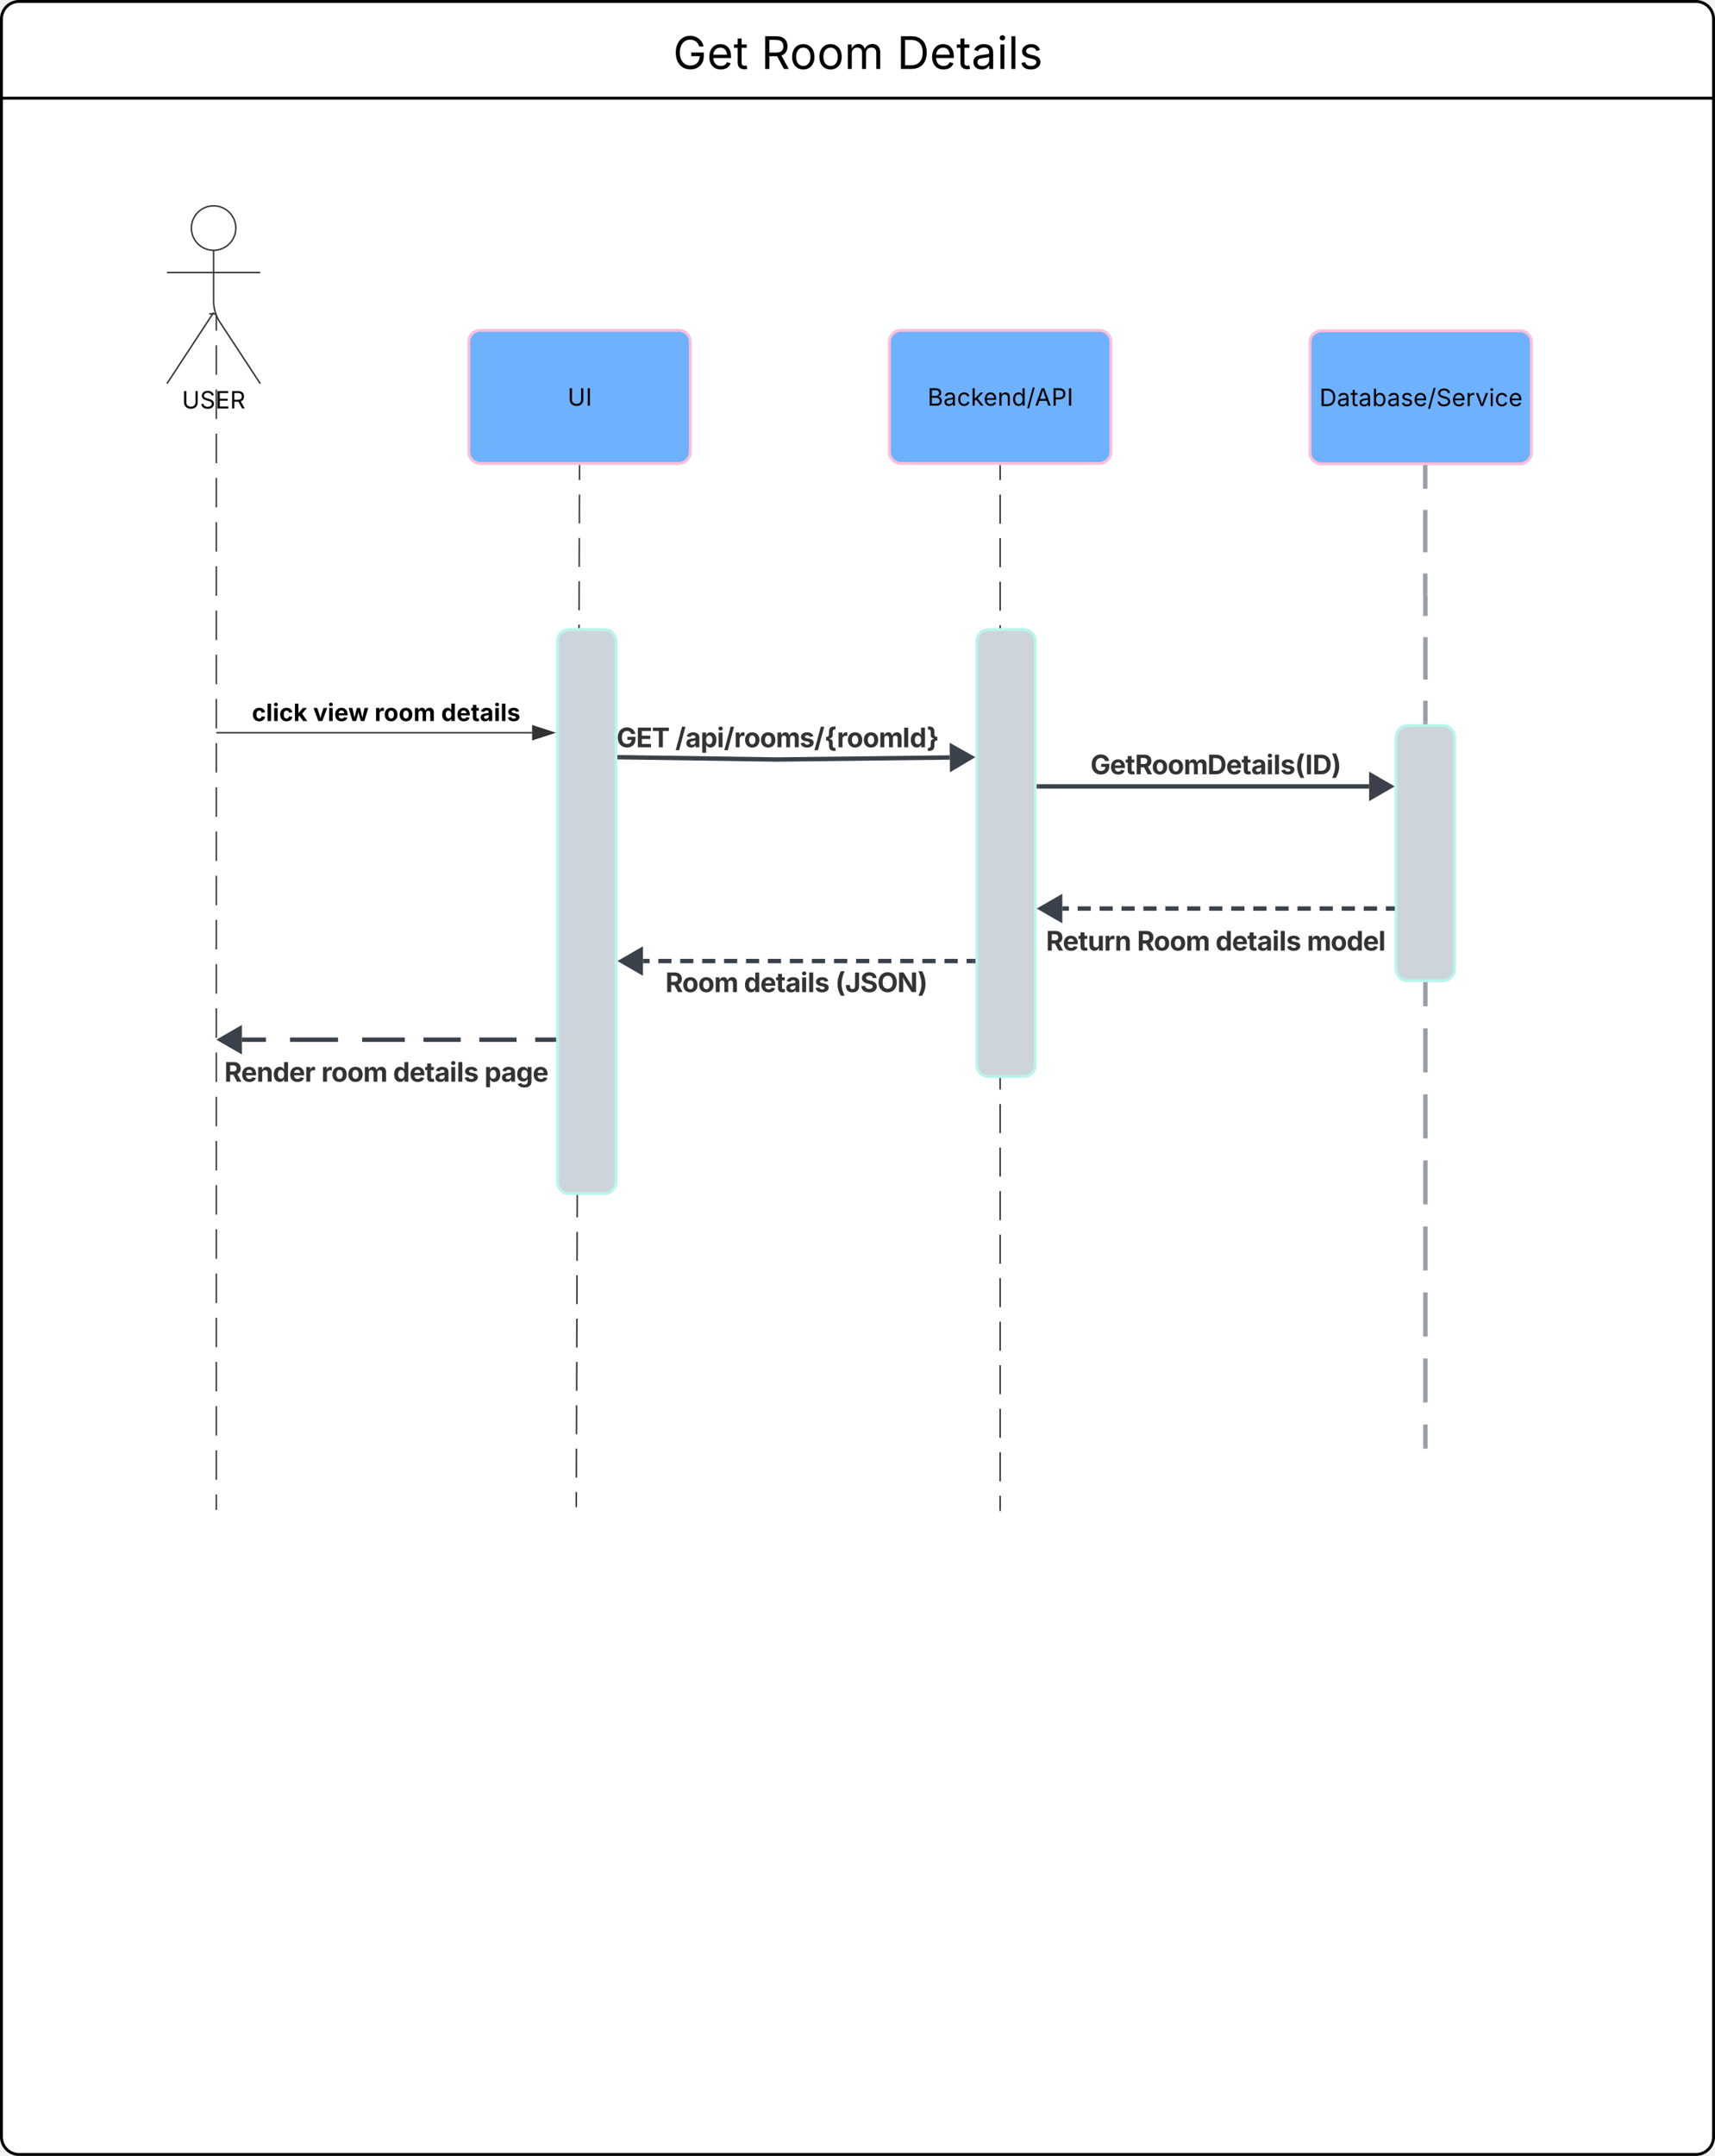 <svg xmlns="http://www.w3.org/2000/svg" xmlns:xlink="http://www.w3.org/1999/xlink" xmlns:lucid="lucid" width="1173.24" height="1474"><g transform="translate(1868.498 -1358.28)" lucid:page-tab-id="0_0"><path d="M-6000-1500h9500v4500h-9500z" fill="#f2f3f5"/><path d="M-1867.5 1371.28a12 12 0 0 1 12-12h1147.24a12 12 0 0 1 12 12v1448a12 12 0 0 1-12 12H-1855.5a12 12 0 0 1-12-12z" stroke="#000" stroke-width="2" fill="#fff"/><path d="M-1867.5 1425.42h1171.24" stroke="#000" stroke-width="2" fill="none"/><use xlink:href="#a" transform="matrix(1,0,0,1,-1843.498,1375.28) translate(435.482 30.139)"/><use xlink:href="#b" transform="matrix(1,0,0,1,-1843.498,1375.28) translate(495.76 30.139)"/><use xlink:href="#c" transform="matrix(1,0,0,1,-1843.498,1375.28) translate(588.637 30.139)"/><path d="M-1721.87 1572.86a1.36 1.36 0 0 1 1.36 1.36v10.07m0 10.07v20.14m0 10.1v20.13m0 10.08v20.15m0 10.08v20.14m0 10.07v20.15m0 10.06v20.15m0 10.08v20.15m0 10.07v20.15m0 10.07v20.15m0 10.07v20.15m0 10.06v20.15m0 10.08v20.15m0 10.07v20.15m0 10.07v20.15m0 10.07v20.15m0 10.06v20.15m0 10.08v20.15m0 10.07v20.15m0 10.07v20.15m0 10.07v20.15m0 10.06v20.15m0 10.08v20.15m0 10.07v20.14m0 10.08v20.14m0 10.08v20.14m0 10.08V2370m0 10.08v10.07M-1721.85 1572.86h-3.52M-1720.5 2390.14v.5M-1472.02 1676.63l-.03 9.88m-.03 9.9l-.07 19.76m-.03 9.9l-.06 19.76m-.03 9.88l-.06 19.77m-.03 9.88l-.07 19.77m-.03 9.88l-.06 19.77m-.03 9.88l-.06 19.77m-.04 9.88l-.06 19.77m-.04 9.9l-.06 19.75m-.03 9.9l-.06 19.76m-.02 9.88l-.06 19.77m-.04 9.88l-.06 19.78m-.03 9.88l-.07 19.77m-.03 9.88l-.06 19.78m-.04 9.88l-.06 19.77m-.03 9.88l-.05 19.78m-.03 9.9l-.06 19.75m-.04 9.9l-.06 19.76m-.03 9.87l-.06 19.77m-.03 9.88l-.06 19.77m-.04 9.87l-.06 19.77m-.03 9.88l-.06 19.77m-.04 9.87l-.06 19.77m-.04 9.88l-.06 19.77m-.03 9.88l-.03 9.88" stroke="#333" fill="none"/><path d="M-1471.55 1676.64h-.95v-.5h.96z" stroke="#333" stroke-width=".05" fill="#333"/><path d="M-1474.26 2388.25v.5M-1184.3 1676.63v9.92m0 9.92v19.84m0 9.93v19.84m0 9.92v19.83m0 9.92v19.85m0 9.92v19.84m0 9.92v19.84m0 9.92v19.84m0 9.92v19.84m0 9.92v19.84m0 9.92v19.84m0 9.92v19.84m0 9.92v19.84m0 9.92v19.85m0 9.9v19.86m0 9.93v19.84m0 9.92v19.83m0 9.92v19.84m0 9.9v19.85m0 9.92V2252m0 9.93v19.84m0 9.92v19.83m0 9.92v19.85m0 9.9v19.86m0 9.92v9.92" stroke="#333" fill="none"/><path d="M-1183.82 1676.64h-.95v-.5h.95z" stroke="#333" stroke-width=".05" fill="#333"/><path d="M-1184.3 2390.88v.52" stroke="#333" fill="none"/><path d="M-1200.25 1796.76a8 8 0 0 1 8-8h24a8 8 0 0 1 8 8v289.6a8 8 0 0 1-8 8h-24a8 8 0 0 1-8-8zM-913.38 1862.37a8 8 0 0 1 8-8h24a8 8 0 0 1 8 8v158.4a8 8 0 0 1-8 8h-24a8 8 0 0 1-8-8zM-1487.1 1796.76a8 8 0 0 1 8-8h24a8 8 0 0 1 8 8v369.6a8 8 0 0 1-8 8h-24a8 8 0 0 1-8-8z" stroke="#b8f5ed" stroke-width="2" fill="#ced4db"/><path d="M-1260.08 1592.13a8 8 0 0 1 8-8h135.56a8 8 0 0 1 8 8v75a8 8 0 0 1-8 8h-135.56a8 8 0 0 1-8-8z" stroke="#febed9" stroke-width="2" fill="#6db1ff"/><use xlink:href="#d" transform="matrix(1,0,0,1,-1252.08,1592.13) translate(18.13 43.514)"/><path d="M-972.36 1592.44a8 8 0 0 1 8-8h135.56a8 8 0 0 1 8 8v75a8 8 0 0 1-8 8h-135.56a8 8 0 0 1-8-8z" stroke="#febed9" stroke-width="2" fill="#6db1ff"/><use xlink:href="#e" transform="matrix(1,0,0,1,-964.36,1592.44) translate(-1.496 43.514)"/><path d="M-1707.17 1514.22c0 8.4-6.8 15.2-15.2 15.2-8.4 0-15.2-6.8-15.2-15.2 0-8.4 6.8-15.2 15.2-15.2 8.4 0 15.2 6.8 15.2 15.2z" stroke="#333" fill="#fff"/><path d="M-1722.37 1529.4v34.55a26.78 26.78 0 0 0 4.4 14.7l27.5 41.9m-31.9-48.6l-31.9 48.6m0-75.95h63.8" stroke="#333" fill="none"/><path d="M-1754.26 1507.03a8 8 0 0 1 8-8h47.8a8 8 0 0 1 8 8v127.53a8 8 0 0 1-8 8h-47.8a8 8 0 0 1-8-8z" fill="none"/><use xlink:href="#f" transform="matrix(1,0,0,1,-1834.261,1620.559) translate(90.256 17.014)"/><path d="M-1720 1859.25h215.5M-1720 1859.25h-.5" stroke="#333" fill="none"/><path d="M-1489.73 1859.25l-14.27 4.63v-9.27z" stroke="#333" fill="#333"/><use xlink:href="#g" transform="matrix(1,0,0,1,-1696.182,1835.244) translate(0.005 16.017)"/><use xlink:href="#h" transform="matrix(1,0,0,1,-1696.182,1835.244) translate(41.928 16.017)"/><use xlink:href="#i" transform="matrix(1,0,0,1,-1696.182,1835.244) translate(83.915 16.017)"/><use xlink:href="#j" transform="matrix(1,0,0,1,-1696.182,1835.244) translate(129.527 16.017)"/><path d="M-1547.8 1592.13a8 8 0 0 1 8-8h135.56a8 8 0 0 1 8 8v75a8 8 0 0 1-8 8h-135.56a8 8 0 0 1-8-8z" stroke="#febed9" stroke-width="2" fill="#6db1ff"/><use xlink:href="#k" transform="matrix(1,0,0,1,-1539.8,1592.13) translate(59.628 43.514)"/><path d="M-1444.6 1876l107.38 1.55 118.48-1.37" stroke="#3a414a" stroke-width="3" stroke-linejoin="round" fill="none"/><path d="M-1444.55 1874.53l-.04 2.94-1.5-.02v-2.95z" stroke="#3a414a" stroke-width=".05" fill="#3a414a"/><path d="M-1204.25 1876l-12.9 7.66-.17-15z" stroke="#3a414a" stroke-width="3" fill="#3a414a"/><use xlink:href="#l" transform="matrix(1,0,0,1,-1446.706,1851.955) translate(0 17.222)"/><use xlink:href="#m" transform="matrix(1,0,0,1,-1446.706,1851.955) translate(40.217 17.222)"/><path d="M-1157.74 1895.94h225.86" stroke="#3a414a" stroke-width="3" stroke-linejoin="round" fill="none"/><path d="M-1157.7 1894.46v2.95h-1.55v-2.94z" stroke="#3a414a" stroke-width=".05" fill="#3a414a"/><path d="M-917.38 1895.94l-13 7.5v-15z" stroke="#3a414a" stroke-width="3" fill="#3a414a"/><use xlink:href="#n" transform="matrix(1,0,0,1,-1122.548,1870.429) translate(0 17.222)"/><path d="M-915.88 1979.46h-4.54m-6.04 0h-9.07m-6.05 0h-9.07m-6.05 0h-9.07m-6.04 0h-9.08m-6.05 0H-996m-6.05 0h-9.07m-6.04 0h-9.07m-6.05 0h-9.04m-6 0h-8.98m-6 0h-9m-6 0h-9m-5.98 0h-9m-6 0h-9m-6 0h-8.98m-6 0h-4.5" stroke="#3a414a" stroke-width="3" fill="none"/><path d="M-914.38 1980.94h-1.54V1978h1.54z" stroke="#3a414a" stroke-width=".05" fill="#3a414a"/><path d="M-1156.25 1979.46l13-7.5v15z" stroke="#3a414a" stroke-width="3" fill="#3a414a"/><use xlink:href="#o" transform="matrix(1,0,0,1,-1152.93,1990.962) translate(0 17.222)"/><use xlink:href="#p" transform="matrix(1,0,0,1,-1152.93,1990.962) translate(62.274 17.222)"/><use xlink:href="#q" transform="matrix(1,0,0,1,-1152.93,1990.962) translate(115.972 17.222)"/><use xlink:href="#r" transform="matrix(1,0,0,1,-1152.93,1990.962) translate(178.49 17.222)"/><path d="M-1202.75 2015.35h-4.53m-6.05 0h-9.07m-6.04 0h-9.08m-6.04 0h-9.07m-6.05 0h-9.07m-6.04 0h-9.06m-6.05 0h-9.08m-6.05 0h-9.07m-6.04 0h-9.04m-6 0h-9m-5.98 0h-9m-6 0h-9m-6 0h-8.98m-6 0h-9m-6 0h-9m-5.98 0h-4.5" stroke="#3a414a" stroke-width="3" fill="none"/><path d="M-1201.25 2016.83h-1.54v-2.95h1.55z" stroke="#3a414a" stroke-width=".05" fill="#3a414a"/><path d="M-1443.1 2015.35l12.98-7.5v15z" stroke="#3a414a" stroke-width="3" fill="#3a414a"/><use xlink:href="#s" transform="matrix(1,0,0,1,-1413.288,2019.351) translate(0 17.222)"/><use xlink:href="#t" transform="matrix(1,0,0,1,-1413.288,2019.351) translate(53.698 17.222)"/><use xlink:href="#u" transform="matrix(1,0,0,1,-1413.288,2019.351) translate(116.215 17.222)"/><path d="M-1489.6 2069.12h-12.76m-12.74 0h-25.5m-12.73 0h-25.5m-12.73 0h-29.21m-16.45 0h-32.9m-16.46 0H-1703" stroke="#3a414a" stroke-width="3" fill="none"/><path d="M-1488.1 2070.6h-1.55v-2.96h1.54z" stroke="#3a414a" stroke-width=".05" fill="#3a414a"/><path d="M-1717.5 2069.12l13-7.5v15z" stroke="#3a414a" stroke-width="3" fill="#3a414a"/><g><use xlink:href="#v" transform="matrix(1,0,0,1,-1715.033,2080.618) translate(0 17.222)"/><use xlink:href="#w" transform="matrix(1,0,0,1,-1715.033,2080.618) translate(66.363 17.222)"/><use xlink:href="#q" transform="matrix(1,0,0,1,-1715.033,2080.618) translate(115.408 17.222)"/><use xlink:href="#x" transform="matrix(1,0,0,1,-1715.033,2080.618) translate(177.925 17.222)"/></g><path d="M-893.38 2031.26v15.05m0 15.06v30.1m0 15.04v30.1m0 15.04v30.1m0 15.04v30.1m0 15.05v30.1m0 15.04v30.1m0 15.04v15.06M-893.38 2031.3v-1.54M-893.38 2347.22v1.54M-893.38 1851.87v-14.5m0-14.47v-28.98m0-14.48v-14.5a.05.05 0 0 0-.05-.04.05.05 0 0 1-.06-.05v-14.48m0-14.5v-28.96m0-14.48v-14.48" stroke="#979ea8" stroke-width="3" fill="none"/><path d="M-891.9 1853.37h-2.96v-1.54h2.95zM-892 1677.98h-2.96v-1.54h2.95z" stroke="#979ea8" stroke-width=".05" fill="#979ea8"/><defs><path d="M789 20c-398 0-667-293-667-764 0-473 273-766 655-766 315 0 558 198 612 487h-196c-61-191-204-311-415-311-262 0-471 207-471 590 0 380 208 588 482 588 249 0 420-165 425-427H828v-166h572v163c0 370-256 606-611 606" id="y"/><path d="M628 24c-324 0-524-230-524-574 0-343 198-582 503-582 237 0 487 146 487 559v75H286c9 234 145 362 343 362 132 0 231-58 273-172l174 48C1024-91 857 24 628 24zM287-650h624c-17-190-120-322-304-322-192 0-309 151-320 322" id="z"/><path d="M598-1118v154H368v674c0 100 37 144 132 144 23 0 62-6 92-12L629-6c-37 13-88 20-134 20-193 0-307-107-307-290v-688H20v-154h168v-266h180v266h230" id="A"/><g id="a"><use transform="matrix(0.015,0,0,0.015,0,0)" xlink:href="#y"/><use transform="matrix(0.015,0,0,0.015,23.212,0)" xlink:href="#z"/><use transform="matrix(0.015,0,0,0.015,41.35,0)" xlink:href="#A"/></g><path d="M180 0v-1490h510c348 0 508 194 508 460 0 198-88 351-276 417L1256 0h-220L726-579c-117 2-238 0-356 1V0H180zm190-747h312c235 0 327-108 327-283 0-177-92-293-329-293H370v576" id="B"/><path d="M613 24c-304 0-509-231-509-576 0-350 205-580 509-580 305 0 511 230 511 580 0 345-206 576-511 576zm0-161c226 0 329-195 329-415 0-222-103-419-329-419-223 0-326 196-326 419 0 220 103 415 326 415" id="C"/><path d="M158 0v-1118h175l1 205c55-151 181-225 313-225 147 0 245 90 285 228 53-141 190-228 352-228 194 0 352 125 352 384V0h-181v-749c0-161-105-225-225-225-151 0-243 103-243 244V0H807v-767c0-124-93-207-219-207-131 0-250 92-250 270V0H158" id="D"/><g id="b"><use transform="matrix(0.015,0,0,0.015,0,0)" xlink:href="#B"/><use transform="matrix(0.015,0,0,0.015,19.566,0)" xlink:href="#C"/><use transform="matrix(0.015,0,0,0.015,38.22,0)" xlink:href="#C"/><use transform="matrix(0.015,0,0,0.015,56.875,0)" xlink:href="#D"/></g><path d="M645 0H180v-1490h484c435 0 692 280 692 742 0 466-257 748-711 748zM370-168h263c363 0 539-218 539-580 0-358-176-574-521-574H370v1154" id="E"/><path d="M471 26C259 26 90-98 90-318c0-256 228-303 435-329 202-27 287-16 287-108 0-139-79-219-234-219-161 0-248 86-283 164l-173-57c86-203 278-265 451-265 150 0 419 46 419 395V0H815v-152h-12C765-73 660 26 471 26zm31-159c199 0 310-134 310-271v-155c-30 35-226 55-295 64-131 17-246 59-246 186 0 116 97 176 231 176" id="F"/><path d="M158 0v-1118h180V0H158zm91-1301c-68 0-125-53-125-119s57-119 125-119c69 0 126 53 126 119s-57 119-126 119" id="G"/><path d="M338-1490V0H158v-1490h180" id="H"/><path d="M538 24C308 24 148-78 108-271l171-41c32 123 123 178 257 178 156 0 256-77 256-169 0-77-54-128-164-154l-186-44c-203-48-300-148-300-305 0-192 176-326 414-326 230 0 351 112 402 269l-163 42c-31-80-94-158-238-158-133 0-233 69-233 162 0 83 57 129 188 160l169 40c203 48 298 149 298 302 0 196-179 339-441 339" id="I"/><g id="c"><use transform="matrix(0.015,0,0,0.015,0,0)" xlink:href="#E"/><use transform="matrix(0.015,0,0,0.015,22.452,0)" xlink:href="#z"/><use transform="matrix(0.015,0,0,0.015,40.59,0)" xlink:href="#A"/><use transform="matrix(0.015,0,0,0.015,50.92,0)" xlink:href="#F"/><use transform="matrix(0.015,0,0,0.015,68.39,0)" xlink:href="#G"/><use transform="matrix(0.015,0,0,0.015,75.924,0)" xlink:href="#H"/><use transform="matrix(0.015,0,0,0.015,83.459,0)" xlink:href="#I"/></g><path d="M180 0v-1490h528c311 0 458 177 458 395 0 191-114 278-244 313v14c139 9 302 137 302 371 0 225-148 397-499 397H180zm190-168h350c232 0 321-102 321-231 0-149-120-277-311-277H370v508zm0-668h328c160 0 286-101 286-255 0-129-87-231-280-231H370v486" id="J"/><path d="M613 24c-304 0-509-231-509-576 0-350 205-580 509-580 216 0 392 114 453 309l-173 49c-33-115-133-197-280-197-223 0-326 196-326 419 0 220 103 415 326 415 150 0 252-85 285-206l172 49C1010-95 832 24 613 24" id="K"/><path d="M158 0v-1490h180v865h22l478-493h223L593-638 1096 0H865L456-523 338-412V0H158" id="L"/><path d="M338-670V0H158v-1118h173l1 207c72-158 192-221 342-221 226 0 378 139 378 422V0H872v-695c0-172-96-275-252-275-161 0-282 109-282 300" id="M"/><path d="M577 24c-279 0-473-224-473-580 0-354 195-576 474-576 218 0 287 134 324 193h14v-551h180V0H922v-173h-20C865-111 790 24 577 24zm27-161c203 0 314-172 314-421 0-247-108-413-314-413-212 0-317 181-317 413 0 235 108 421 317 421" id="N"/><path d="M692-1560L212 224H46l480-1784h166" id="O"/><path d="M52 0l541-1490h220L1361 0h-200l-149-416H398L254 0H52zm404-582h497c-103-290-145-390-251-756-108 377-145 460-246 756" id="P"/><path d="M180 0v-1490h510c348 0 508 209 508 474 0 266-160 477-507 477H370V0H180zm190-706h312c236 0 327-133 327-310 0-176-91-307-329-307H370v617" id="Q"/><path d="M370-1490V0H180v-1490h190" id="R"/><g id="d"><use transform="matrix(0.008,0,0,0.008,0,0)" xlink:href="#J"/><use transform="matrix(0.008,0,0,0.008,10.818,0)" xlink:href="#F"/><use transform="matrix(0.008,0,0,0.008,20.102,0)" xlink:href="#K"/><use transform="matrix(0.008,0,0,0.008,29.547,0)" xlink:href="#L"/><use transform="matrix(0.008,0,0,0.008,38.249,0)" xlink:href="#z"/><use transform="matrix(0.008,0,0,0.008,47.889,0)" xlink:href="#M"/><use transform="matrix(0.008,0,0,0.008,57.657,0)" xlink:href="#N"/><use transform="matrix(0.008,0,0,0.008,67.78,0)" xlink:href="#O"/><use transform="matrix(0.008,0,0,0.008,73.334,0)" xlink:href="#P"/><use transform="matrix(0.008,0,0,0.008,84.741,0)" xlink:href="#Q"/><use transform="matrix(0.008,0,0,0.008,95.301,0)" xlink:href="#R"/></g><path d="M677 24c-213 0-288-135-325-197h-20V0H158v-1490h180v551h14c37-59 106-193 324-193 279 0 474 222 474 576 0 356-194 580-473 580zm-27-161c209 0 317-186 317-421 0-232-105-413-317-413-206 0-314 166-314 413 0 249 111 421 314 421" id="S"/><path d="M657 26c-323 0-524-166-541-416h195c15 169 171 246 346 246 202 0 356-106 356-265 5-203-294-238-475-293-239-73-380-191-380-389 0-252 224-419 512-419 294 0 499 171 508 396H992c-17-145-151-228-328-228-193 0-321 102-321 242 0 156 175 211 284 241l149 41c160 44 422 134 422 412 0 244-197 432-541 432" id="T"/><path d="M158 0v-1118h174v172h12c41-113 157-188 290-188 26 0 70 2 91 3v181c-11-2-60-10-108-10-161 0-279 109-279 260V0H158" id="U"/><path d="M481 0L54-1118h197c107 314 236 620 325 951 87-331 217-637 324-951h197L670 0H481" id="V"/><g id="e"><use transform="matrix(0.008,0,0,0.008,0,0)" xlink:href="#E"/><use transform="matrix(0.008,0,0,0.008,11.932,0)" xlink:href="#F"/><use transform="matrix(0.008,0,0,0.008,21.216,0)" xlink:href="#A"/><use transform="matrix(0.008,0,0,0.008,26.705,0)" xlink:href="#F"/><use transform="matrix(0.008,0,0,0.008,35.989,0)" xlink:href="#S"/><use transform="matrix(0.008,0,0,0.008,46.274,0)" xlink:href="#F"/><use transform="matrix(0.008,0,0,0.008,55.558,0)" xlink:href="#I"/><use transform="matrix(0.008,0,0,0.008,64.285,0)" xlink:href="#z"/><use transform="matrix(0.008,0,0,0.008,73.924,0)" xlink:href="#O"/><use transform="matrix(0.008,0,0,0.008,79.882,0)" xlink:href="#T"/><use transform="matrix(0.008,0,0,0.008,90.489,0)" xlink:href="#z"/><use transform="matrix(0.008,0,0,0.008,100.128,0)" xlink:href="#U"/><use transform="matrix(0.008,0,0,0.008,106.611,0)" xlink:href="#V"/><use transform="matrix(0.008,0,0,0.008,115.903,0)" xlink:href="#G"/><use transform="matrix(0.008,0,0,0.008,119.907,0)" xlink:href="#K"/><use transform="matrix(0.008,0,0,0.008,129.352,0)" xlink:href="#z"/></g><path d="M763 24c-353 0-583-224-583-531v-983h190v968c0 214 149 370 393 370 243 0 391-156 391-370v-968h190v983c0 307-230 531-581 531" id="W"/><path d="M180 0v-1490h908v168H370v486h669v168H370v500h727V0H180" id="X"/><g id="f"><use transform="matrix(0.008,0,0,0.008,0,0)" xlink:href="#W"/><use transform="matrix(0.008,0,0,0.008,12.303,0)" xlink:href="#T"/><use transform="matrix(0.008,0,0,0.008,22.911,0)" xlink:href="#X"/><use transform="matrix(0.008,0,0,0.008,32.849,0)" xlink:href="#B"/></g><path d="M628 22C291 22 81-210 81-554c0-346 210-578 547-578 265 0 455 142 497 372l-279 52c-25-116-99-188-215-188-160 0-244 139-244 341 0 200 84 341 244 341 116 0 193-74 217-195l279 51C1085-123 896 22 628 22" id="Y"/><path d="M428-1490V0H128v-1490h300" id="Z"/><path d="M128 0v-1118h300V0H128zm150-1264c-91 0-165-68-165-154 0-85 74-154 165-154 90 0 165 69 165 154 0 86-75 154-165 154" id="aa"/><path d="M128 0v-1490h300v802h17l366-430h347L740-633 1179 0H826L514-456l-86 97V0H128" id="ab"/><g id="g"><use transform="matrix(0.008,0,0,0.008,0,0)" xlink:href="#Y"/><use transform="matrix(0.008,0,0,0.008,9.728,0)" xlink:href="#Z"/><use transform="matrix(0.008,0,0,0.008,14.208,0)" xlink:href="#aa"/><use transform="matrix(0.008,0,0,0.008,18.689,0)" xlink:href="#Y"/><use transform="matrix(0.008,0,0,0.008,28.417,0)" xlink:href="#ab"/></g><path d="M443 0L31-1118h319c90 293 199 572 268 885 66-313 175-593 264-885h315L784 0H443" id="ac"/><path d="M633 22C291 22 81-200 81-553c0-345 210-579 537-579 292 0 525 185 525 567v84H378c7 183 109 277 260 277 105 0 184-46 216-132l272 51C1071-99 893 22 633 22zM380-669h474c-15-146-94-237-233-237-143 0-229 99-241 237" id="ad"/><path d="M361 0L31-1118h315c68 295 127 523 188 845 63-317 128-551 199-845h276c71 296 131 525 196 846 57-321 119-552 186-846h319L1378 0h-305c-73-261-148-486-204-771C813-484 740-261 666 0H361" id="ae"/><g id="h"><use transform="matrix(0.008,0,0,0.008,0,0)" xlink:href="#ac"/><use transform="matrix(0.008,0,0,0.008,9.914,0)" xlink:href="#aa"/><use transform="matrix(0.008,0,0,0.008,14.394,0)" xlink:href="#ad"/><use transform="matrix(0.008,0,0,0.008,24.017,0)" xlink:href="#ae"/></g><path d="M128 0v-1118h290v195h12c54-169 184-238 367-200v268c-27-8-86-15-130-15-138 0-239 95-239 234V0H128" id="af"/><path d="M628 22C291 22 81-210 81-554c0-346 210-578 547-578 336 0 547 232 547 578 0 344-211 576-547 576zm0-236c160 0 242-146 242-341 0-197-82-341-242-341S387-753 387-555c0 195 81 341 241 341" id="ag"/><path d="M128 0v-1118h278l12 217c60-163 185-234 319-234 143 0 236 81 288 251 63-172 205-251 359-251 205 0 357 138 357 381V0h-301v-697c0-126-76-187-177-187-114 0-184 79-184 196V0H789v-705c0-109-72-179-174-179-106 0-187 74-187 208V0H128" id="ah"/><g id="i"><use transform="matrix(0.008,0,0,0.008,0,0)" xlink:href="#af"/><use transform="matrix(0.008,0,0,0.008,6.329,0)" xlink:href="#ag"/><use transform="matrix(0.008,0,0,0.008,16.469,0)" xlink:href="#ag"/><use transform="matrix(0.008,0,0,0.008,26.608,0)" xlink:href="#ah"/></g><path d="M537 19C279 19 81-185 81-557c0-382 206-575 454-575 190 0 278 113 318 202h10v-560h300V0H868v-179h-15C812-89 719 19 537 19zm92-241c153 0 240-134 240-336 0-203-86-334-240-334-158 0-240 138-240 334 0 197 84 336 240 336" id="ai"/><path d="M683-1118v229H474v562c0 71 29 104 102 104 23 0 73-7 95-13l43 225C647 9 580 16 520 16 296 16 174-96 174-301v-588H20v-229h154v-266h300v266h209" id="aj"/><path d="M440 22C227 22 68-92 68-313c0-250 202-322 422-343 195-21 271-24 271-105 0-95-63-149-175-149-116 0-187 57-211 129l-275-46c57-194 237-305 487-305 240 0 474 108 474 379V0H777v-155h-10C713-51 605 22 440 22zm85-211c140 0 238-93 238-211v-121c-37 26-156 42-222 51-111 16-185 59-185 149 0 87 70 132 169 132" id="ak"/><path d="M572 22C302 22 117-98 78-306l279-48c29 105 101 156 224 156 114 0 185-48 185-115 0-118-228-130-337-155-215-49-322-150-322-317 0-215 187-347 470-347 265 0 424 116 466 298l-266 47c-24-76-87-130-196-130-98 0-174 46-174 113 0 56 38 95 144 117l201 40c216 44 320 143 320 302 0 220-207 367-500 367" id="al"/><g id="j"><use transform="matrix(0.008,0,0,0.008,0,0)" xlink:href="#ai"/><use transform="matrix(0.008,0,0,0.008,10.422,0)" xlink:href="#ad"/><use transform="matrix(0.008,0,0,0.008,20.271,0)" xlink:href="#aj"/><use transform="matrix(0.008,0,0,0.008,26.407,0)" xlink:href="#ak"/><use transform="matrix(0.008,0,0,0.008,36.005,0)" xlink:href="#aa"/><use transform="matrix(0.008,0,0,0.008,40.486,0)" xlink:href="#Z"/><use transform="matrix(0.008,0,0,0.008,44.966,0)" xlink:href="#al"/></g><g id="k"><use transform="matrix(0.008,0,0,0.008,0,0)" xlink:href="#W"/><use transform="matrix(0.008,0,0,0.008,12.303,0)" xlink:href="#R"/></g><path fill="#333" d="M795 20C377 20 94-272 94-743c0-483 302-767 694-767 335 0 593 206 635 500h-310c-42-142-154-229-320-229-230 0-389 177-389 493s154 495 393 495c212 0 340-120 345-311H818v-232h620v186c0 391-269 628-643 628" id="am"/><path fill="#333" d="M135 0v-1490h997v253H440v360h640v249H440v375h694V0H135" id="an"/><path fill="#333" d="M75-1237v-253h1217v253H837V0H531v-1237H75" id="ao"/><g id="l"><use transform="matrix(0.009,0,0,0.009,0,0)" xlink:href="#am"/><use transform="matrix(0.009,0,0,0.009,13.342,0)" xlink:href="#an"/><use transform="matrix(0.009,0,0,0.009,24.141,0)" xlink:href="#ao"/></g><path fill="#333" d="M768-1560L288 224H28l480-1784h260" id="ap"/><path fill="#333" d="M440 22C227 22 68-92 68-313c0-250 202-322 422-343 195-21 271-24 271-105 0-95-63-149-175-149-116 0-187 57-211 129l-275-46c57-194 237-305 487-305 240 0 474 108 474 379V0H777v-155h-10C713-51 605 22 440 22zm85-211c140 0 238-93 238-211v-121c-37 26-156 42-222 51-111 16-185 59-185 149 0 87 70 132 169 132" id="aq"/><path fill="#333" d="M128 418v-1536h295v188h14c41-89 129-202 319-202 248 0 453 193 453 575 0 372-197 576-455 576-183 0-275-108-317-198h-9v597H128zm534-640c156 0 240-139 240-336 0-196-83-334-240-334-154 0-241 131-241 334 0 202 88 336 241 336" id="ar"/><path fill="#333" d="M128 0v-1118h300V0H128zm150-1264c-91 0-165-68-165-154 0-85 74-154 165-154 90 0 165 69 165 154 0 86-75 154-165 154" id="as"/><path fill="#333" d="M128 0v-1118h290v195h12c54-169 184-238 367-200v268c-27-8-86-15-130-15-138 0-239 95-239 234V0H128" id="at"/><path fill="#333" d="M628 22C291 22 81-210 81-554c0-346 210-578 547-578 336 0 547 232 547 578 0 344-211 576-547 576zm0-236c160 0 242-146 242-341 0-197-82-341-242-341S387-753 387-555c0 195 81 341 241 341" id="au"/><path fill="#333" d="M128 0v-1118h278l12 217c60-163 185-234 319-234 143 0 236 81 288 251 63-172 205-251 359-251 205 0 357 138 357 381V0h-301v-697c0-126-76-187-177-187-114 0-184 79-184 196V0H789v-705c0-109-72-179-174-179-106 0-187 74-187 208V0H128" id="av"/><path fill="#333" d="M572 22C302 22 117-98 78-306l279-48c29 105 101 156 224 156 114 0 185-48 185-115 0-118-228-130-337-155-215-49-322-150-322-317 0-215 187-347 470-347 265 0 424 116 466 298l-266 47c-24-76-87-130-196-130-98 0-174 46-174 113 0 56 38 95 144 117l201 40c216 44 320 143 320 302 0 220-207 367-500 367" id="aw"/><path fill="#333" d="M859 279c-294 0-496-54-496-407v-174c2-150-62-215-223-213v-272c161 2 223-62 223-212v-175c0-352 202-407 496-407v227c-173 0-218 65-218 209 0 269 49 401-235 483v22c283 85 235 214 235 483 0 143 45 210 218 210v226" id="ax"/><path fill="#333" d="M440-1490V0H135v-1490h305" id="ay"/><path fill="#333" d="M537 19C279 19 81-185 81-557c0-382 206-575 454-575 190 0 278 113 318 202h10v-560h300V0H868v-179h-15C812-89 719 19 537 19zm92-241c153 0 240-134 240-336 0-203-86-334-240-334-158 0-240 138-240 334 0 197 84 336 240 336" id="az"/><path fill="#333" d="M102 279V53c173 0 218-67 218-210 0-268-48-399 234-482v-23c-283-84-234-214-234-483 0-143-45-209-218-209v-227c293 0 495 55 495 407v175c0 150 58 213 223 213v270c-166 1-223 65-223 214v174c0 353-202 407-495 407" id="aA"/><g id="m"><use transform="matrix(0.009,0,0,0.009,0,0)" xlink:href="#ap"/><use transform="matrix(0.009,0,0,0.009,6.901,0)" xlink:href="#aq"/><use transform="matrix(0.009,0,0,0.009,17.222,0)" xlink:href="#ar"/><use transform="matrix(0.009,0,0,0.009,28.429,0)" xlink:href="#as"/><use transform="matrix(0.009,0,0,0.009,33.247,0)" xlink:href="#ap"/><use transform="matrix(0.009,0,0,0.009,40.148,0)" xlink:href="#at"/><use transform="matrix(0.009,0,0,0.009,46.953,0)" xlink:href="#au"/><use transform="matrix(0.009,0,0,0.009,57.856,0)" xlink:href="#au"/><use transform="matrix(0.009,0,0,0.009,68.759,0)" xlink:href="#av"/><use transform="matrix(0.009,0,0,0.009,84.983,0)" xlink:href="#aw"/><use transform="matrix(0.009,0,0,0.009,94.939,0)" xlink:href="#ap"/><use transform="matrix(0.009,0,0,0.009,101.84,0)" xlink:href="#ax"/><use transform="matrix(0.009,0,0,0.009,110.495,0)" xlink:href="#at"/><use transform="matrix(0.009,0,0,0.009,117.3,0)" xlink:href="#au"/><use transform="matrix(0.009,0,0,0.009,128.203,0)" xlink:href="#au"/><use transform="matrix(0.009,0,0,0.009,139.106,0)" xlink:href="#av"/><use transform="matrix(0.009,0,0,0.009,155.33,0)" xlink:href="#ay"/><use transform="matrix(0.009,0,0,0.009,160.321,0)" xlink:href="#az"/><use transform="matrix(0.009,0,0,0.009,171.849,0)" xlink:href="#aA"/></g><path fill="#333" d="M633 22C291 22 81-200 81-553c0-345 210-579 537-579 292 0 525 185 525 567v84H378c7 183 109 277 260 277 105 0 184-46 216-132l272 51C1071-99 893 22 633 22zM380-669h474c-15-146-94-237-233-237-143 0-229 99-241 237" id="aB"/><path fill="#333" d="M683-1118v229H474v562c0 71 29 104 102 104 23 0 73-7 95-13l43 225C647 9 580 16 520 16 296 16 174-96 174-301v-588H20v-229h154v-266h300v266h209" id="aC"/><path fill="#333" d="M135 0v-1490h581c339 0 533 192 533 485 0 204-94 351-264 424L1302 0H964L680-532H440V0H135zm305-779h220c186 0 274-77 274-226 0-150-88-233-275-233H440v459" id="aD"/><path fill="#333" d="M659 0H135v-1490h529c448 0 721 280 721 744 0 466-273 746-726 746zM440-263h204c287 0 437-148 437-483 0-333-150-481-435-481H440v964" id="aE"/><path fill="#333" d="M428-1490V0H128v-1490h300" id="aF"/><path fill="#333" d="M169-607c0-330 107-732 258-974h279c-145 311-231 674-231 974 0 262 67 512 231 886H427C258-1 169-307 169-607" id="aG"/><path fill="#333" d="M67 279c166-379 230-627 230-886 0-300-86-663-230-974h278c151 241 258 644 258 974 0 302-90 608-258 886H67" id="aH"/><g id="n"><use transform="matrix(0.009,0,0,0.009,0,0)" xlink:href="#am"/><use transform="matrix(0.009,0,0,0.009,13.342,0)" xlink:href="#aB"/><use transform="matrix(0.009,0,0,0.009,23.932,0)" xlink:href="#aC"/><use transform="matrix(0.009,0,0,0.009,30.486,0)" xlink:href="#aD"/><use transform="matrix(0.009,0,0,0.009,41.944,0)" xlink:href="#au"/><use transform="matrix(0.009,0,0,0.009,52.847,0)" xlink:href="#au"/><use transform="matrix(0.009,0,0,0.009,63.75,0)" xlink:href="#av"/><use transform="matrix(0.009,0,0,0.009,79.974,0)" xlink:href="#aE"/><use transform="matrix(0.009,0,0,0.009,92.813,0)" xlink:href="#aB"/><use transform="matrix(0.009,0,0,0.009,103.403,0)" xlink:href="#aC"/><use transform="matrix(0.009,0,0,0.009,110,0)" xlink:href="#aq"/><use transform="matrix(0.009,0,0,0.009,120.321,0)" xlink:href="#as"/><use transform="matrix(0.009,0,0,0.009,125.139,0)" xlink:href="#aF"/><use transform="matrix(0.009,0,0,0.009,129.957,0)" xlink:href="#aw"/><use transform="matrix(0.009,0,0,0.009,139.913,0)" xlink:href="#aG"/><use transform="matrix(0.009,0,0,0.009,146.936,0)" xlink:href="#ay"/><use transform="matrix(0.009,0,0,0.009,151.927,0)" xlink:href="#aE"/><use transform="matrix(0.009,0,0,0.009,164.766,0)" xlink:href="#aH"/></g><path fill="#333" d="M513 14c-232 0-385-159-385-421v-711h300v659c0 139 76 222 202 222 127 0 217-86 217-234v-647h301V0H864l-4-232C797-74 683 14 513 14" id="aI"/><path fill="#333" d="M428-647V0H128v-1118h283l4 231c63-156 176-245 348-245 232 0 384 159 384 421V0H847v-659c0-139-76-222-202-222-128 0-217 86-217 234" id="aJ"/><g id="o"><use transform="matrix(0.009,0,0,0.009,0,0)" xlink:href="#aD"/><use transform="matrix(0.009,0,0,0.009,11.458,0)" xlink:href="#aB"/><use transform="matrix(0.009,0,0,0.009,22.049,0)" xlink:href="#aC"/><use transform="matrix(0.009,0,0,0.009,28.559,0)" xlink:href="#aI"/><use transform="matrix(0.009,0,0,0.009,39.627,0)" xlink:href="#at"/><use transform="matrix(0.009,0,0,0.009,46.997,0)" xlink:href="#aJ"/></g><g id="p"><use transform="matrix(0.009,0,0,0.009,0,0)" xlink:href="#aD"/><use transform="matrix(0.009,0,0,0.009,11.458,0)" xlink:href="#au"/><use transform="matrix(0.009,0,0,0.009,22.361,0)" xlink:href="#au"/><use transform="matrix(0.009,0,0,0.009,33.264,0)" xlink:href="#av"/></g><g id="q"><use transform="matrix(0.009,0,0,0.009,0,0)" xlink:href="#az"/><use transform="matrix(0.009,0,0,0.009,11.207,0)" xlink:href="#aB"/><use transform="matrix(0.009,0,0,0.009,21.797,0)" xlink:href="#aC"/><use transform="matrix(0.009,0,0,0.009,28.394,0)" xlink:href="#aq"/><use transform="matrix(0.009,0,0,0.009,38.715,0)" xlink:href="#as"/><use transform="matrix(0.009,0,0,0.009,43.533,0)" xlink:href="#aF"/><use transform="matrix(0.009,0,0,0.009,48.351,0)" xlink:href="#aw"/></g><g id="r"><use transform="matrix(0.009,0,0,0.009,0,0)" xlink:href="#av"/><use transform="matrix(0.009,0,0,0.009,16.224,0)" xlink:href="#au"/><use transform="matrix(0.009,0,0,0.009,27.127,0)" xlink:href="#az"/><use transform="matrix(0.009,0,0,0.009,38.333,0)" xlink:href="#aB"/><use transform="matrix(0.009,0,0,0.009,48.924,0)" xlink:href="#aF"/></g><g id="s"><use transform="matrix(0.009,0,0,0.009,0,0)" xlink:href="#aD"/><use transform="matrix(0.009,0,0,0.009,11.458,0)" xlink:href="#au"/><use transform="matrix(0.009,0,0,0.009,22.361,0)" xlink:href="#au"/><use transform="matrix(0.009,0,0,0.009,33.264,0)" xlink:href="#av"/></g><g id="t"><use transform="matrix(0.009,0,0,0.009,0,0)" xlink:href="#az"/><use transform="matrix(0.009,0,0,0.009,11.207,0)" xlink:href="#aB"/><use transform="matrix(0.009,0,0,0.009,21.797,0)" xlink:href="#aC"/><use transform="matrix(0.009,0,0,0.009,28.394,0)" xlink:href="#aq"/><use transform="matrix(0.009,0,0,0.009,38.715,0)" xlink:href="#as"/><use transform="matrix(0.009,0,0,0.009,43.533,0)" xlink:href="#aF"/><use transform="matrix(0.009,0,0,0.009,48.351,0)" xlink:href="#aw"/></g><path fill="#333" d="M567 20C257 20 68-148 68-448v-87h305v92c0 143 75 217 194 217s193-74 193-218v-1046h302v1041c0 301-188 469-495 469" id="aK"/><path fill="#333" d="M681 22C323 22 94-145 85-462h297c10 151 131 226 296 226 163 0 271-77 271-190 0-102-95-149-257-189l-164-41c-252-61-403-188-403-405 0-269 236-449 560-449 330 0 546 183 551 445H941c-11-119-106-188-259-188-156 0-244 72-244 172-3 156 226 185 373 221 250 61 445 186 445 436 0 271-213 446-575 446" id="aL"/><path fill="#333" d="M789 20C394 20 94-260 94-744c0-487 300-766 695-766s695 279 695 766c0 485-300 764-695 764zm0-271c231 0 385-174 385-493 0-321-154-495-385-495s-385 175-385 495c0 319 154 493 385 493" id="aM"/><path fill="#333" d="M135 0v-1490h340l471 754c59 97 122 210 187 365-32-387-14-721-19-1119h312V0h-341C855-382 627-689 427-1113c32 420 16 695 20 1113H135" id="aN"/><g id="u"><use transform="matrix(0.009,0,0,0.009,0,0)" xlink:href="#aG"/><use transform="matrix(0.009,0,0,0.009,6.701,0)" xlink:href="#aK"/><use transform="matrix(0.009,0,0,0.009,17.092,0)" xlink:href="#aL"/><use transform="matrix(0.009,0,0,0.009,28.733,0)" xlink:href="#aM"/><use transform="matrix(0.009,0,0,0.009,42.431,0)" xlink:href="#aN"/><use transform="matrix(0.009,0,0,0.009,56.302,0)" xlink:href="#aH"/></g><g id="v"><use transform="matrix(0.009,0,0,0.009,0,0)" xlink:href="#aD"/><use transform="matrix(0.009,0,0,0.009,11.458,0)" xlink:href="#aB"/><use transform="matrix(0.009,0,0,0.009,22.049,0)" xlink:href="#aJ"/><use transform="matrix(0.009,0,0,0.009,33.116,0)" xlink:href="#az"/><use transform="matrix(0.009,0,0,0.009,44.323,0)" xlink:href="#aB"/><use transform="matrix(0.009,0,0,0.009,54.913,0)" xlink:href="#at"/></g><g id="w"><use transform="matrix(0.009,0,0,0.009,0,0)" xlink:href="#at"/><use transform="matrix(0.009,0,0,0.009,6.806,0)" xlink:href="#au"/><use transform="matrix(0.009,0,0,0.009,17.708,0)" xlink:href="#au"/><use transform="matrix(0.009,0,0,0.009,28.611,0)" xlink:href="#av"/></g><path fill="#333" d="M625 442c-280 0-454-114-503-274l258-72c28 63 97 128 243 128 153 0 246-69 246-216v-206h-23C805-108 717-16 536-16 284-16 81-191 81-561c0-378 208-571 456-571 188 0 280 113 321 202h13v-188h295V-9c0 303-226 451-541 451zm5-686c153 0 240-119 240-319 0-198-86-329-240-329-158 0-241 137-241 329 0 195 85 319 241 319" id="aO"/><g id="x"><use transform="matrix(0.009,0,0,0.009,0,0)" xlink:href="#ar"/><use transform="matrix(0.009,0,0,0.009,11.38,0)" xlink:href="#aq"/><use transform="matrix(0.009,0,0,0.009,21.701,0)" xlink:href="#aO"/><use transform="matrix(0.009,0,0,0.009,32.934,0)" xlink:href="#aB"/></g></defs></g></svg>